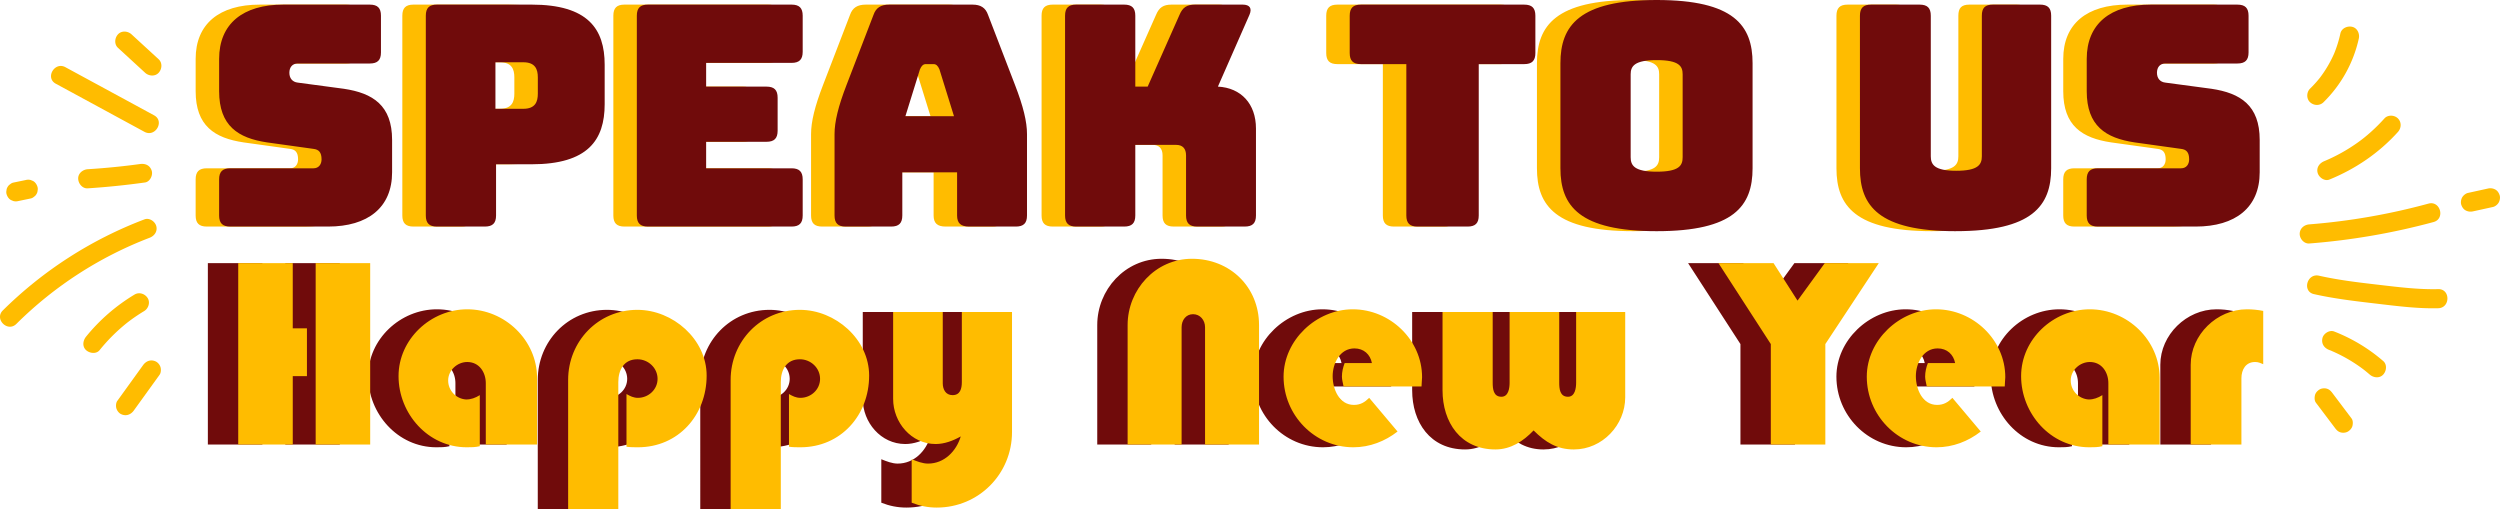<svg version="1.1" id="Layer_1" xmlns="http://www.w3.org/2000/svg" x="0" y="0" viewBox="0 0 246.686 50.246" xml:space="preserve"><style>.st0{fill:#700b0b}.st1{fill:#ffbc00}</style><path class="st0" d="M25.89 37.113v6.754h-5.38V25.963h5.38v6.433h1.4v4.717h-1.4zm2.26 6.754V25.963h5.381v17.904h-5.38zM44.938 43.867V37.81c0-1.072-.645-2.09-1.83-2.09-.968 0-1.882.803-1.882 1.822 0 1.018.807 1.822 1.775 1.876.485 0 .915-.16 1.346-.429v5.039c-.431.107-.861.107-1.292.107-3.82 0-6.726-3.323-6.726-7.022 0-3.645 3.175-6.593 6.78-6.593 3.713 0 6.887 3.055 6.887 6.754v6.593h-5.058zM59.95 44.135c-.376 0-.753 0-1.13-.054v-5.2c.377.215.7.376 1.13.376 1.023 0 1.938-.804 1.938-1.876s-.915-1.93-1.991-1.93c-1.345 0-1.883 1.072-1.883 2.251v12.544h-4.95V37.488c0-3.806 2.959-6.915 6.833-6.915 3.497 0 6.834 2.895 6.834 6.486 0 3.913-2.798 7.076-6.78 7.076zM75.985 44.135c-.376 0-.753 0-1.13-.054v-5.2c.377.215.7.376 1.13.376 1.023 0 1.938-.804 1.938-1.876s-.915-1.93-1.991-1.93c-1.346 0-1.884 1.072-1.884 2.251v12.544h-4.95V37.488c0-3.806 2.96-6.915 6.834-6.915 3.497 0 6.833 2.895 6.833 6.486 0 3.913-2.798 7.076-6.78 7.076zM89.437 50.085c-.86 0-1.668-.161-2.475-.482v-4.289c.538.215 1.076.43 1.614.43 1.615 0 2.798-1.234 3.229-2.681-.753.429-1.614.75-2.475.75-2.422 0-4.197-2.144-4.197-4.449v-8.576h4.896v7.022c0 .59.27 1.179.969 1.179.753 0 .915-.643.915-1.287v-6.914h4.95v11.846c0 4.127-3.282 7.45-7.426 7.45zM115.91 43.867V32.289c0-.697-.483-1.287-1.183-1.287-.7 0-1.13.59-1.13 1.287v11.578h-5.327V32.074c0-3.484 2.744-6.54 6.35-6.54 3.766 0 6.618 2.788 6.618 6.54v11.793h-5.327zM137.272 38.131h-7.694c-.054-.321-.162-.643-.162-.964 0-.483.108-.912.27-1.34h2.69c-.162-.858-.807-1.448-1.722-1.448-1.453 0-2.152 1.501-2.152 2.734 0 1.286.645 2.841 2.098 2.841.646 0 1.076-.268 1.507-.697l2.798 3.323c-1.238.965-2.744 1.555-4.359 1.555-3.82 0-6.887-3.163-6.887-6.968 0-3.592 3.228-6.647 6.833-6.647 3.66 0 6.834 3.002 6.834 6.7 0 .268-.054.59-.054.911zM152.312 44.35c-1.668 0-2.798-.697-3.982-1.877-1.022 1.072-2.26 1.876-3.766 1.876-3.444 0-5.22-2.68-5.22-5.842v-7.72h4.95v6.97c0 .589.054 1.393.862 1.393.699 0 .807-.858.807-1.394v-6.968h4.896v6.968c0 .59.054 1.394.861 1.394.7 0 .807-.858.807-1.394v-6.968h4.843v8.415c0 2.734-2.26 5.146-5.058 5.146zM177.118 33.95v9.917h-5.381V33.95l-5.166-7.987h5.435l2.367 3.7 2.69-3.7h5.328l-5.273 7.987zM194.82 38.131h-7.694c-.054-.321-.161-.643-.161-.964 0-.483.107-.912.268-1.34h2.69c-.16-.858-.806-1.448-1.72-1.448-1.454 0-2.153 1.501-2.153 2.734 0 1.286.645 2.841 2.098 2.841.646 0 1.076-.268 1.507-.697l2.798 3.323c-1.238.965-2.744 1.555-4.359 1.555-3.82 0-6.887-3.163-6.887-6.968 0-3.592 3.228-6.647 6.834-6.647 3.659 0 6.833 3.002 6.833 6.7 0 .268-.053.59-.053.911zM205.044 43.867V37.81c0-1.072-.646-2.09-1.83-2.09-.968 0-1.883.803-1.883 1.822 0 1.018.807 1.822 1.776 1.876.484 0 .915-.16 1.345-.429v5.039c-.43.107-.86.107-1.291.107-3.82 0-6.726-3.323-6.726-7.022 0-3.645 3.174-6.593 6.78-6.593 3.712 0 6.887 3.055 6.887 6.754v6.593h-5.058zM219.518 35.72c-.915 0-1.345.75-1.345 1.607v6.54h-5.004v-7.88c0-2.948 2.582-5.467 5.542-5.467.538 0 1.076.053 1.614.16v5.254c-.269-.108-.484-.215-.807-.215z"/><path class="st1" d="M28.888 37.113v6.754h-5.381V25.963h5.38v6.433h1.4v4.717h-1.4zm2.26 6.754V25.963h5.38v17.904h-5.38zM47.935 43.867V37.81c0-1.072-.645-2.09-1.83-2.09-.968 0-1.883.803-1.883 1.822 0 1.018.808 1.822 1.776 1.876.485 0 .915-.16 1.345-.429v5.039c-.43.107-.86.107-1.291.107-3.82 0-6.726-3.323-6.726-7.022 0-3.645 3.175-6.593 6.78-6.593 3.713 0 6.887 3.055 6.887 6.754v6.593h-5.058zM62.948 44.135c-.377 0-.754 0-1.13-.054v-5.2c.376.215.7.376 1.13.376 1.022 0 1.937-.804 1.937-1.876s-.915-1.93-1.991-1.93c-1.345 0-1.883 1.072-1.883 2.251v12.544h-4.95V37.488c0-3.806 2.959-6.915 6.833-6.915 3.497 0 6.834 2.895 6.834 6.486 0 3.913-2.798 7.076-6.78 7.076zM78.982 44.135c-.376 0-.753 0-1.13-.054v-5.2c.377.215.7.376 1.13.376 1.023 0 1.938-.804 1.938-1.876s-.915-1.93-1.991-1.93c-1.346 0-1.884 1.072-1.884 2.251v12.544h-4.95V37.488c0-3.806 2.96-6.915 6.834-6.915 3.497 0 6.833 2.895 6.833 6.486 0 3.913-2.798 7.076-6.78 7.076zM92.434 50.085c-.86 0-1.668-.161-2.475-.482v-4.289c.538.215 1.076.43 1.614.43 1.615 0 2.798-1.234 3.229-2.681-.754.429-1.614.75-2.475.75-2.422 0-4.197-2.144-4.197-4.449v-8.576h4.896v7.022c0 .59.27 1.179.969 1.179.753 0 .914-.643.914-1.287v-6.914h4.951v11.846c0 4.127-3.283 7.45-7.426 7.45zM118.908 43.867V32.289c0-.697-.484-1.287-1.184-1.287s-1.13.59-1.13 1.287v11.578h-5.327V32.074c0-3.484 2.744-6.54 6.35-6.54 3.766 0 6.618 2.788 6.618 6.54v11.793h-5.327zM140.27 38.131h-7.695c-.054-.321-.162-.643-.162-.964 0-.483.108-.912.27-1.34h2.69c-.162-.858-.807-1.448-1.722-1.448-1.453 0-2.152 1.501-2.152 2.734 0 1.286.645 2.841 2.098 2.841.646 0 1.076-.268 1.507-.697l2.798 3.323c-1.238.965-2.745 1.555-4.359 1.555-3.82 0-6.887-3.163-6.887-6.968 0-3.592 3.228-6.647 6.833-6.647 3.66 0 6.834 3.002 6.834 6.7 0 .268-.054.59-.054.911zM155.309 44.35c-1.668 0-2.798-.697-3.982-1.877-1.022 1.072-2.26 1.876-3.767 1.876-3.443 0-5.219-2.68-5.219-5.842v-7.72h4.95v6.97c0 .589.054 1.393.861 1.393.7 0 .808-.858.808-1.394v-6.968h4.896v6.968c0 .59.054 1.394.861 1.394.7 0 .807-.858.807-1.394v-6.968h4.843v8.415c0 2.734-2.26 5.146-5.058 5.146zM180.114 33.95v9.917h-5.38V33.95l-5.166-7.987h5.435l2.367 3.7 2.69-3.7h5.328l-5.274 7.987zM197.817 38.131h-7.694c-.054-.321-.162-.643-.162-.964 0-.483.108-.912.27-1.34h2.69c-.162-.858-.807-1.448-1.722-1.448-1.453 0-2.152 1.501-2.152 2.734 0 1.286.645 2.841 2.098 2.841.646 0 1.076-.268 1.507-.697l2.798 3.323c-1.238.965-2.744 1.555-4.359 1.555-3.82 0-6.887-3.163-6.887-6.968 0-3.592 3.228-6.647 6.834-6.647 3.659 0 6.833 3.002 6.833 6.7 0 .268-.054.59-.054.911zM208.041 43.867V37.81c0-1.072-.646-2.09-1.83-2.09-.968 0-1.883.803-1.883 1.822 0 1.018.807 1.822 1.776 1.876.484 0 .915-.16 1.345-.429v5.039c-.43.107-.86.107-1.291.107-3.82 0-6.726-3.323-6.726-7.022 0-3.645 3.174-6.593 6.78-6.593 3.712 0 6.887 3.055 6.887 6.754v6.593h-5.058zM222.515 35.72c-.915 0-1.345.75-1.345 1.607v6.54h-5.004v-7.88c0-2.948 2.582-5.467 5.542-5.467.538 0 1.076.053 1.614.16v5.254c-.269-.108-.484-.215-.807-.215zM20.405 22.356c-.764 0-1.1-.335-1.1-1.095v-3.559c0-.76.336-1.095 1.1-1.095h8.213c.519 0 .794-.395.794-.882 0-.7-.275-.973-.794-1.034l-4.58-.639c-2.87-.426-4.732-1.642-4.732-5.049V5.809c0-3.467 2.35-5.353 6.32-5.353h8.549c.763 0 1.099.335 1.099 1.095v3.62c0 .76-.336 1.095-1.1 1.095h-7.113c-.52 0-.825.365-.825.912 0 .548.306.913.825.973l4.55.609c2.869.426 4.762 1.642 4.762 5.049v3.193c0 3.468-2.381 5.354-6.32 5.354h-9.648zM40.8 22.356c-.764 0-1.1-.335-1.1-1.095V1.55c0-.76.336-1.095 1.1-1.095h9.342c5.557 0 7.206 2.403 7.206 5.931v3.894c0 3.528-1.649 5.93-7.206 5.93h-3.511v5.05c0 .76-.336 1.095-1.1 1.095H40.8zm5.77-11.62h2.748c1.19 0 1.435-.699 1.435-1.49V7.634c0-.79-.244-1.49-1.435-1.49H46.57v4.593zM61.621 22.356c-.763 0-1.099-.335-1.099-1.095V1.55c0-.76.336-1.095 1.1-1.095h14.166c.764 0 1.1.335 1.1 1.095V5.11c0 .76-.336 1.095-1.1 1.095h-8.427v2.342h5.954c.763 0 1.1.334 1.1 1.095v3.254c0 .76-.337 1.095-1.1 1.095h-5.954v2.616h8.427c.764 0 1.1.335 1.1 1.095v3.559c0 .76-.336 1.095-1.1 1.095H61.621zM85.619 22.356H81.13c-.763 0-1.099-.335-1.099-1.095v-8.03c0-1.217.367-2.738 1.191-4.867l2.656-6.904c.245-.7.733-1.004 1.557-1.004h8.214c.793 0 1.282.304 1.526 1.004l2.656 6.904c.825 2.13 1.191 3.65 1.191 4.867v8.03c0 .76-.336 1.095-1.099 1.095h-4.61c-.825 0-1.19-.335-1.19-1.095v-4.259h-5.405v4.259c0 .76-.336 1.095-1.1 1.095zm1.404-10.89h4.794l-1.435-4.622c-.153-.365-.336-.518-.58-.518h-.764c-.244 0-.427.153-.58.518l-1.435 4.623zM103.876 22.356c-.763 0-1.099-.335-1.099-1.095V1.55c0-.76.336-1.095 1.1-1.095h4.731c.764 0 1.1.335 1.1 1.095v6.996h1.221l3.145-7.087c.305-.73.733-1.004 1.526-1.004h4.702c.702 0 .947.365.672 1.004l-3.114 7.087c2.29.122 3.755 1.703 3.755 4.136v8.578c0 .76-.336 1.095-1.099 1.095h-4.702c-.763 0-1.099-.335-1.099-1.095V15.33c0-.67-.336-1.034-.977-1.034h-4.03v6.965c0 .76-.336 1.095-1.1 1.095h-4.732zM137.551 22.356c-.763 0-1.099-.335-1.099-1.095V6.326h-4.488c-.763 0-1.099-.334-1.099-1.094v-3.68c0-.761.336-1.096 1.1-1.096h16.12c.763 0 1.1.335 1.1 1.095v3.68c0 .76-.337 1.095-1.1 1.095h-4.488v14.935c0 .76-.336 1.095-1.1 1.095h-4.946zM161.152 22.812c-7.633 0-9.495-2.494-9.495-6.205V6.235c0-3.71 1.862-6.235 9.495-6.235 7.633 0 9.465 2.525 9.465 6.235v10.372c0 3.71-1.832 6.205-9.465 6.205zm0-5.87c2.229 0 2.565-.609 2.565-1.43V7.33c0-.79-.336-1.399-2.565-1.399-2.198 0-2.564.608-2.564 1.4v8.181c0 .821.366 1.43 2.564 1.43zM190.645 22.812c-7.572 0-9.434-2.494-9.434-6.205V1.551c0-.76.335-1.095 1.099-1.095h4.793c.764 0 1.1.335 1.1 1.095v13.87c0 .821.366 1.43 2.503 1.43 2.168 0 2.534-.609 2.534-1.43V1.55c0-.76.305-1.095 1.1-1.095h4.64c.764 0 1.1.335 1.1 1.095v15.056c0 3.71-1.863 6.205-9.435 6.205zM204.689 22.356c-.764 0-1.1-.335-1.1-1.095v-3.559c0-.76.336-1.095 1.1-1.095h8.213c.519 0 .794-.395.794-.882 0-.7-.275-.973-.794-1.034l-4.58-.639c-2.87-.426-4.732-1.642-4.732-5.049V5.809c0-3.467 2.35-5.353 6.32-5.353h8.549c.763 0 1.099.335 1.099 1.095v3.62c0 .76-.336 1.095-1.1 1.095h-7.113c-.52 0-.825.365-.825.912 0 .548.306.913.825.973l4.549.609c2.87.426 4.763 1.642 4.763 5.049v3.193c0 3.468-2.382 5.354-6.32 5.354h-9.648z"/><path class="st0" d="M22.722 22.356c-.764 0-1.1-.335-1.1-1.095v-3.559c0-.76.336-1.095 1.1-1.095h8.213c.519 0 .794-.395.794-.882 0-.7-.275-.973-.794-1.034l-4.58-.639c-2.87-.426-4.732-1.642-4.732-5.049V5.809c0-3.467 2.35-5.353 6.32-5.353h8.549c.763 0 1.099.335 1.099 1.095v3.62c0 .76-.336 1.095-1.1 1.095h-7.113c-.52 0-.825.365-.825.912 0 .548.306.913.825.973l4.549.609c2.87.426 4.763 1.642 4.763 5.049v3.193c0 3.468-2.382 5.354-6.32 5.354h-9.648zM43.116 22.356c-.763 0-1.099-.335-1.099-1.095V1.55c0-.76.336-1.095 1.1-1.095h9.342c5.557 0 7.206 2.403 7.206 5.931v3.894c0 3.528-1.649 5.93-7.206 5.93h-3.511v5.05c0 .76-.336 1.095-1.1 1.095h-4.732zm5.771-11.62h2.748c1.19 0 1.435-.699 1.435-1.49V7.634c0-.79-.244-1.49-1.435-1.49h-2.748v4.593zM63.938 22.356c-.763 0-1.099-.335-1.099-1.095V1.55c0-.76.336-1.095 1.1-1.095h14.166c.764 0 1.1.335 1.1 1.095V5.11c0 .76-.336 1.095-1.1 1.095h-8.427v2.342h5.954c.763 0 1.1.334 1.1 1.095v3.254c0 .76-.337 1.095-1.1 1.095h-5.954v2.616h8.427c.764 0 1.1.335 1.1 1.095v3.559c0 .76-.336 1.095-1.1 1.095H63.938zM87.936 22.356h-4.489c-.763 0-1.099-.335-1.099-1.095v-8.03c0-1.217.367-2.738 1.191-4.867l2.656-6.904c.245-.7.733-1.004 1.557-1.004h8.214c.793 0 1.282.304 1.526 1.004l2.656 6.904c.825 2.13 1.191 3.65 1.191 4.867v8.03c0 .76-.336 1.095-1.099 1.095h-4.61c-.825 0-1.19-.335-1.19-1.095v-4.259h-5.405v4.259c0 .76-.336 1.095-1.1 1.095zm1.404-10.89h4.794l-1.435-4.622c-.153-.365-.336-.518-.58-.518h-.764c-.244 0-.427.153-.58.518l-1.435 4.623zM106.193 22.356c-.763 0-1.099-.335-1.099-1.095V1.55c0-.76.336-1.095 1.1-1.095h4.731c.764 0 1.1.335 1.1 1.095v6.996h1.221l3.145-7.087c.305-.73.733-1.004 1.526-1.004h4.702c.702 0 .947.365.672 1.004l-3.114 7.087c2.29.122 3.755 1.703 3.755 4.136v8.578c0 .76-.336 1.095-1.099 1.095h-4.702c-.763 0-1.099-.335-1.099-1.095V15.33c0-.67-.336-1.034-.977-1.034h-4.03v6.965c0 .76-.336 1.095-1.1 1.095h-4.732zM139.868 22.356c-.763 0-1.099-.335-1.099-1.095V6.326h-4.488c-.763 0-1.099-.334-1.099-1.094v-3.68c0-.761.336-1.096 1.1-1.096h16.12c.763 0 1.1.335 1.1 1.095v3.68c0 .76-.337 1.095-1.1 1.095h-4.488v14.935c0 .76-.336 1.095-1.1 1.095h-4.946zM163.47 22.812c-7.634 0-9.496-2.494-9.496-6.205V6.235c0-3.71 1.862-6.235 9.495-6.235 7.633 0 9.465 2.525 9.465 6.235v10.372c0 3.71-1.832 6.205-9.465 6.205zm0-5.87c2.228 0 2.564-.609 2.564-1.43V7.33c0-.79-.336-1.399-2.565-1.399-2.198 0-2.564.608-2.564 1.4v8.181c0 .821.366 1.43 2.564 1.43zM192.962 22.812c-7.572 0-9.434-2.494-9.434-6.205V1.551c0-.76.335-1.095 1.099-1.095h4.793c.764 0 1.1.335 1.1 1.095v13.87c0 .821.366 1.43 2.503 1.43 2.168 0 2.534-.609 2.534-1.43V1.55c0-.76.305-1.095 1.1-1.095h4.64c.764 0 1.1.335 1.1 1.095v15.056c0 3.71-1.863 6.205-9.435 6.205zM207.006 22.356c-.764 0-1.1-.335-1.1-1.095v-3.559c0-.76.336-1.095 1.1-1.095h8.213c.519 0 .794-.395.794-.882 0-.7-.275-.973-.794-1.034l-4.58-.639c-2.87-.426-4.732-1.642-4.732-5.049V5.809c0-3.467 2.35-5.353 6.32-5.353h8.549c.763 0 1.099.335 1.099 1.095v3.62c0 .76-.336 1.095-1.1 1.095h-7.113c-.52 0-.825.365-.825.912 0 .548.306.913.825.973l4.549.609c2.87.426 4.763 1.642 4.763 5.049v3.193c0 3.468-2.382 5.354-6.32 5.354h-9.648z"/><g><path class="st1" d="M15.206 11.38L6.454 6.63c-1.067-.579-2.02 1.049-.952 1.628l8.752 4.75c1.067.58 2.02-1.048.952-1.628zM13.81 16.187a66.121 66.121 0 01-2.499.295c-.883.089-1.767.16-2.653.216-.491.032-.967.412-.943.943.022.484.416.977.943.943a76.56 76.56 0 005.652-.579c.49-.068.802-.72.659-1.16-.174-.538-.634-.731-1.16-.658zM14.259 21.645A40.085 40.085 0 00.279 30.63c-.863.856.47 2.19 1.334 1.333a37.849 37.849 0 0113.147-8.5c.476-.18.803-.635.659-1.16-.126-.455-.682-.84-1.16-.658zM13.276 29.066a18.315 18.315 0 00-4.782 4.15c-.309.383-.402.964 0 1.334.344.315 1.003.41 1.334 0a17.574 17.574 0 012.66-2.658l.123-.098c.198-.157-.09.067.027-.02.104-.079.208-.158.314-.235.413-.3.839-.581 1.276-.845.422-.255.617-.858.338-1.29-.273-.424-.838-.61-1.29-.338zM2.534 17.765l-1.221.253a.71.71 0 00-.32.17.713.713 0 00-.244.264.702.702 0 00-.111.35.714.714 0 00.016.376c.074.229.216.449.434.564l.225.095a.95.95 0 00.501 0l1.222-.254a.71.71 0 00.32-.169.713.713 0 00.243-.264.702.702 0 00.112-.35.714.714 0 00-.017-.377c-.074-.228-.215-.448-.433-.563l-.225-.095a.95.95 0 00-.502 0zM15.655 5.848l-2.678-2.46c-.363-.334-.98-.387-1.334 0-.333.363-.387.977 0 1.333l2.678 2.46c.364.335.98.387 1.334 0 .333-.363.388-.976 0-1.333zM14.12 36.027l-2.545 3.53c-.136.187-.154.512-.095.726.06.219.229.456.433.563.488.258.98.09 1.29-.338l2.546-3.53c.135-.187.154-.512.095-.726a.962.962 0 00-.433-.564c-.488-.257-.981-.09-1.29.339z"/></g><g><path class="st1" d="M229.274 10.085a12.639 12.639 0 003.48-6.28c.106-.481-.143-1.043-.658-1.16-.476-.109-1.047.143-1.16.658a11.797 11.797 0 01-.608 1.963c-.062.148.048-.108-.018.039l-.078.174a11.708 11.708 0 01-1.271 2.134c-.096.128.07-.088-.028.037a11.075 11.075 0 01-.399.477c-.19.216-.388.423-.593.624-.353.347-.373.991 0 1.334.379.348.957.37 1.333 0zM229.853 17.718c2.575-1.049 4.897-2.627 6.762-4.697.34-.378.373-.96 0-1.333-.346-.347-.991-.38-1.333 0-.425.47-.873.92-1.346 1.343-.485.432-.888.752-1.382 1.099a16.932 16.932 0 01-3.202 1.77c-.471.191-.805.627-.659 1.16.123.446.686.851 1.16.658zM227.865 24.026a66.588 66.588 0 0012.265-2.117c1.17-.318.673-2.137-.501-1.818a63.845 63.845 0 01-11.764 2.049c-.508.04-.943.405-.943.943 0 .48.432.983.943.943zM245.491 18.605l-1.97.433c-.223.05-.45.24-.563.433-.118.202-.168.5-.095.727.074.228.215.448.433.563.232.122.47.152.727.095l1.97-.432c.224-.05.45-.24.563-.434.118-.202.169-.5.095-.726-.074-.228-.215-.448-.433-.564a1.025 1.025 0 00-.727-.095zM228.325 29.022c2.025.458 4.112.698 6.172.94 2.009.236 4.065.505 6.091.453 1.212-.03 1.216-1.917 0-1.885-1.985.05-3.998-.21-5.966-.439-1.935-.225-3.876-.453-5.795-.887-1.182-.268-1.687 1.55-.502 1.818zM229.823 34.528c.095.037.197.069.288.116a.517.517 0 00-.011-.004l.142.062a15.089 15.089 0 012.966 1.747c.016.012.148.114.059.044-.09-.07.042.034.057.046.172.137.34.278.507.421.373.323.972.394 1.333 0 .325-.354.399-.989 0-1.333a16.683 16.683 0 00-4.84-2.917c-.46-.181-1.055.198-1.16.658-.123.543.166.967.659 1.16zM228.52 39.734l1.886 2.5c.154.205.307.363.564.434.225.062.526.034.726-.095.202-.13.379-.323.434-.564.052-.23.054-.528-.096-.726l-1.885-2.5c-.154-.205-.307-.363-.564-.434-.225-.062-.526-.034-.726.095-.201.13-.379.323-.433.564-.053.23-.055.528.095.726z"/></g></svg>